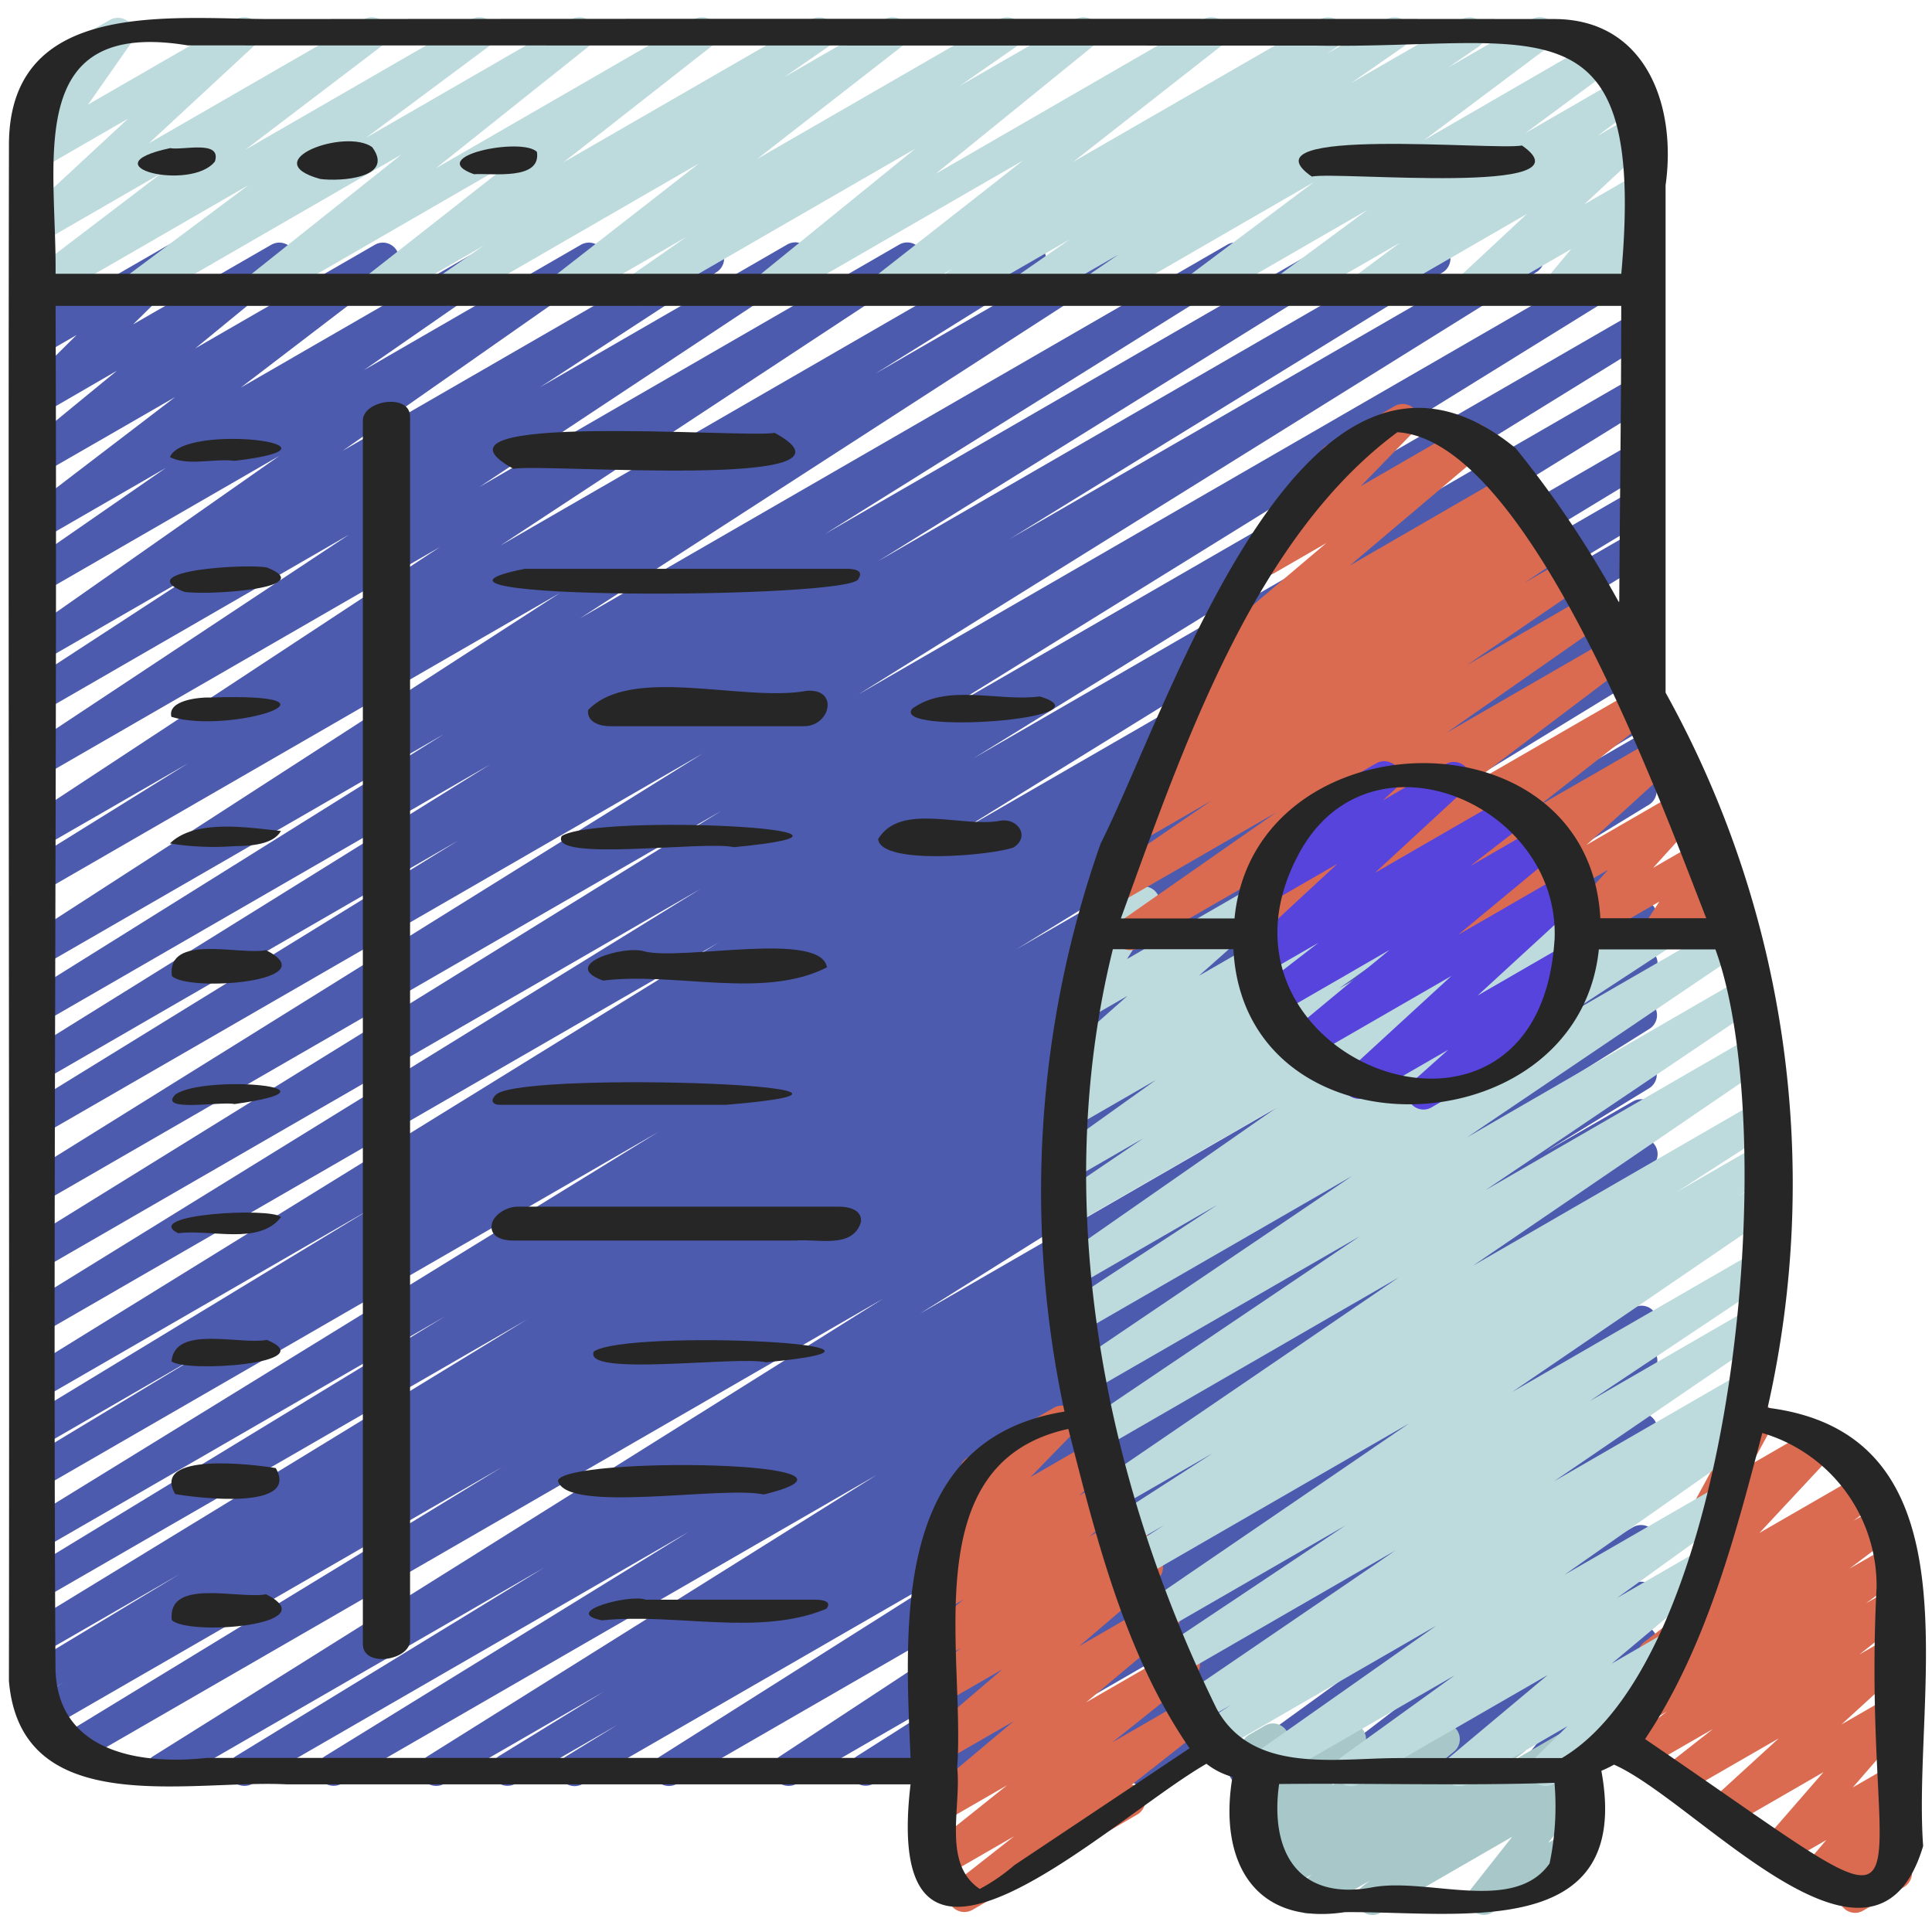<svg id="Icons" height="512" viewBox="0 0 60 60" width="512" xmlns="http://www.w3.org/2000/svg"><path d="m17.846 55.47a.5.5 0 0 1 -.262-.926l1.592-.978-3.176 1.834a.5.5 0 0 1 -.512-.858l3.254-2-4.95 2.858a.5.5 0 0 1 -.516-.856l13.952-8.74-16.628 9.596a.5.5 0 0 1 -.512-.858l11.312-6.974-13.567 7.832a.5.5 0 0 1 -.511-.859l9.568-5.851-11.622 6.71a.5.5 0 0 1 -.516-.856l22.673-14.212-25.008 14.438a.5.5 0 0 1 -.511-.86l13.694-8.353-14.049 8.108a.5.5 0 0 1 -.508-.861l.929-.558-.678.391a.5.5 0 0 1 -.508-.861l4.8-2.894-4.306 2.485a.5.5 0 0 1 -.51-.859l15.605-9.534-15.1 8.714a.5.5 0 0 1 -.509-.859l13.061-7.951-12.548 7.247a.5.5 0 0 1 -.511-.858l19.688-12.119-19.178 11.072a.5.5 0 0 1 -.507-.861l5.511-3.326-5 2.889a.5.5 0 0 1 -.509-.86l10.757-6.531-10.252 5.919a.5.5 0 0 1 -.512-.858l21.551-13.32-21.04 12.148a.5.5 0 0 1 -.512-.858l20.987-12.954-20.475 11.821a.5.5 0 0 1 -.512-.858l21.635-13.389-21.123 12.192a.5.5 0 0 1 -.514-.857l21.062-13.117-20.549 11.862a.5.5 0 0 1 -.511-.862l13.472-8.3-12.961 7.49a.5.5 0 0 1 -.513-.858l14.461-8.992-13.949 8.053a.5.5 0 0 1 -.514-.856l13.025-8.137-12.511 7.221a.5.5 0 0 1 -.521-.853l16.646-10.758-16.125 9.308a.5.5 0 0 1 -.513-.858l5.089-3.16-4.577 2.637a.5.5 0 0 1 -.525-.851l12.918-8.5-12.393 7.151a.5.5 0 0 1 -.526-.85l10.09-6.682-9.565 5.522a.5.5 0 0 1 -.523-.852l5.493-3.581-4.97 2.869a.5.5 0 0 1 -.537-.841l7.938-5.564-7.4 4.273a.5.5 0 0 1 -.535-.844l4.409-3.054-3.876 2.237a.5.5 0 0 1 -.553-.831l4.719-3.607-4.166 2.4a.5.5 0 0 1 -.567-.819l2.927-2.4-2.361 1.368a.5.5 0 0 1 -.6-.788l1.707-1.688-1.106.638a.5.5 0 0 1 -.682-.683l.666-1.153a.5.5 0 0 1 -.176-.928l1.183-.679a.5.5 0 0 1 .682.683l-.555.963 2.851-1.646a.5.5 0 0 1 .648.129.5.5 0 0 1 -.046.659l-1.708 1.685 4.292-2.473a.5.5 0 0 1 .567.819l-2.928 2.4 5.578-3.219a.5.5 0 0 1 .553.83l-4.72 3.608 7.689-4.438a.5.5 0 0 1 .535.843l-4.4 3.051 6.742-3.894a.5.5 0 0 1 .537.842l-7.939 5.558 11.1-6.407a.5.5 0 0 1 .524.851l-5.494 3.582 7.68-4.434a.5.5 0 0 1 .527.849l-10.093 6.684 13.047-7.532a.5.5 0 0 1 .525.85l-12.917 8.5 16.2-9.354a.5.5 0 0 1 .514.857l-5.084 3.167 6.967-4.021a.5.5 0 0 1 .521.852l-16.642 10.756 20.111-11.609a.5.5 0 0 1 .515.856l-13.022 8.137 15.58-8.994a.5.5 0 0 1 .514.857l-14.455 8.988 17.052-9.845a.5.5 0 0 1 .511.858l-13.463 8.29 15.848-9.149a.5.5 0 0 1 .515.857l-21.075 13.126 23.502-13.572a.5.5 0 0 1 .513.857l-21.621 13.387 21.679-12.515a.5.5 0 0 1 .512.858l-21 12.963 20.488-11.829a.5.5 0 0 1 .512.858l-21.544 13.314 21.032-12.142a.5.5 0 0 1 .509.86l-10.761 6.531 10.252-5.919a.5.5 0 0 1 .508.86l-5.546 3.347 5.038-2.909a.5.5 0 0 1 .511.859l-19.664 12.1 19.153-11.054a.5.5 0 0 1 .509.859l-13.061 7.951 12.552-7.247a.5.5 0 0 1 .51.86l-15.614 9.54 15.1-8.72a.5.5 0 0 1 .508.86l-4.8 2.893 4.289-2.476a.5.5 0 0 1 .508.862l-.976.586.468-.27a.5.5 0 0 1 .51.859l-13.679 8.352 13.176-7.606a.5.5 0 0 1 .515.856l-22.671 14.215 22.156-12.793a.5.5 0 0 1 .51.859l-9.575 5.855 9.065-5.233a.5.5 0 0 1 .512.859l-11.3 6.97 10.79-6.229a.5.5 0 0 1 .515.856l-13.947 8.738 13.43-7.754a.5.5 0 0 1 .511.858l-3.265 2 2.754-1.586a.5.5 0 0 1 .511.859l-1.594.979 1.083-.625a.5.5 0 0 1 .517.856l-9.555 6.05 9.038-5.219a.5.5 0 0 1 .525.85l-12.236 8.058 11.711-6.762a.5.5 0 0 1 .517.855l-3.884 2.464 3.367-1.943a.5.5 0 0 1 .517.856l-.912.576.395-.228a.5.5 0 0 1 .535.844l-8.409 5.83 7.874-4.545a.5.5 0 0 1 .532.846l-4.614 3.153 4.082-2.354a.5.5 0 0 1 .544.837l-4.554 3.304 4.01-2.315a.5.5 0 0 1 .554.829l-3.213 2.466 2.659-1.535a.5.5 0 0 1 .555.828l-1.059.82.5-.291a.5.5 0 0 1 .636.749l-1.535 1.879.622-.358a.5.5 0 1 1 .5.865l-2.983 1.722a.5.5 0 0 1 -.637-.749l1.535-1.879-4.554 2.628a.5.5 0 0 1 -.556-.828l1.061-.82-2.856 1.648a.5.5 0 0 1 -.554-.829l3.205-2.46-5.7 3.289a.5.5 0 0 1 -.544-.837l4.555-3.3-7.173 4.137a.5.5 0 0 1 -.532-.845l4.62-3.158-6.934 4a.5.5 0 0 1 -.536-.843l8.405-5.829-11.561 6.675a.5.5 0 0 1 -.517-.855l.916-.578-2.481 1.433a.5.5 0 0 1 -.517-.854l3.88-2.463-5.746 3.317a.5.5 0 0 1 -.525-.85l12.238-8.05-15.427 8.9a.5.5 0 0 1 -.518-.855l9.558-6.045-11.961 6.9a.5.5 0 0 1 -.254.07z" fill="#4d5baf"/><path d="m1.088 9.5a.5.5 0 0 1 -.3-.9l4.23-3.223-3.738 2.157a.5.5 0 0 1 -.59-.8l3.289-3.05-2.699 1.558a.5.5 0 0 1 -.659-.72l1.337-1.909-.1.055a.5.5 0 0 1 -.5-.865l2.053-1.183a.5.5 0 0 1 .659.72l-1.337 1.909 4.593-2.649a.5.5 0 0 1 .59.8l-3.29 3.048 6.674-3.848a.5.5 0 0 1 .553.83l-4.234 3.221 7.023-4.051a.5.5 0 0 1 .548.834l-3.825 2.846 6.379-3.68a.5.5 0 0 1 .562.823l-4.773 3.805 8.02-4.628a.5.5 0 0 1 .558.826l-4.611 3.615 7.7-4.441a.5.5 0 0 1 .534.843l-1.385.957 3.12-1.8a.5.5 0 0 1 .557.827l-4.514 3.512 7.521-4.339a.5.5 0 0 1 .536.842l-1.757 1.222 3.581-2.064a.5.5 0 0 1 .565.821l-4.903 3.979 8.312-4.8a.5.5 0 0 1 .559.826l-4.595 3.6 7.676-4.426a.5.5 0 0 1 .53.846l-.331.225 1.856-1.071a.5.5 0 0 1 .536.842l-1.642 1.14 3.438-1.982a.5.5 0 0 1 .533.844l-.953.654 2.6-1.5a.5.5 0 0 1 .55.833l-3.9 2.922 5.376-3.108a.5.5 0 0 1 .547.835l-2.782 2.058 3.093-1.785a.5.5 0 0 1 .548.834l-1.4 1.037 1.109-.64a.5.5 0 0 1 .591.8l-2.106 1.964 1.527-.882a.5.5 0 0 1 .634.753l-.762.915.138-.08a.5.5 0 0 1 .725.59l-.2.614a.482.482 0 0 1 .169.175.5.5 0 0 1 -.183.682l-.5.288a.5.5 0 0 1 -.725-.59l.079-.237-1.434.824a.5.5 0 0 1 -.634-.753l.763-.914-2.892 1.673a.5.5 0 0 1 -.591-.8l2.106-1.962-4.788 2.764a.5.5 0 0 1 -.548-.834l1.4-1.04-3.25 1.875a.5.5 0 0 1 -.547-.835l2.781-2.056-5.013 2.893a.5.5 0 0 1 -.55-.833l3.9-2.923-6.505 3.758a.5.5 0 0 1 -.533-.845l.959-.657-2.6 1.5a.5.5 0 0 1 -.535-.843l1.638-1.138-3.441 1.985a.5.5 0 0 1 -.53-.847l.329-.223-1.858 1.072a.5.5 0 0 1 -.558-.826l4.6-3.606-7.685 4.434a.5.5 0 0 1 -.565-.821l4.9-3.978-8.317 4.8a.5.5 0 0 1 -.536-.843l1.752-1.221-3.574 2.067a.5.5 0 0 1 -.558-.827l4.512-3.516-7.522 4.345a.5.5 0 0 1 -.534-.844l1.385-.958-3.123 1.8a.5.5 0 0 1 -.558-.826l4.608-3.618-7.7 4.447a.5.5 0 0 1 -.562-.824l4.772-3.802-8.023 4.631a.5.5 0 0 1 -.543-.831l3.819-2.851-6.381 3.684a.491.491 0 0 1 -.25.067z" fill="#bddadc"/><path d="m42.626 59.47a.5.5 0 0 1 -.3-.9l.217-.166-1.659.958a.5.5 0 0 1 -.555-.829l.42-.323-.944.545a.5.5 0 0 1 -.566-.82l.457-.374-.379.219a.5.5 0 0 1 -.628-.759l.945-1.1-.35.2a.5.5 0 0 1 -.728-.577l.238-.792a.491.491 0 0 1 -.192-.189.5.5 0 0 1 .182-.682l.5-.29a.5.5 0 0 1 .729.577l-.138.457 1.8-1.041a.5.5 0 0 1 .629.759l-.945 1.1 3.232-1.865a.5.5 0 0 1 .565.82l-.46.375 2.083-1.2a.5.5 0 0 1 .555.829l-.416.321 1.8-1.039a.5.5 0 0 1 .553.83l-.4.3a.5.5 0 0 1 .484.8l-1.275 1.617.607-.35a.5.5 0 1 1 .5.865l-2.856 1.654a.5.5 0 0 1 -.643-.742l1.276-1.617-4.088 2.359a.493.493 0 0 1 -.25.07z" fill="#a7c7c8"/><path d="m29.946 59.379a.5.5 0 0 1 -.308-.894l1.862-1.462-2.2 1.271a.5.5 0 0 1 -.563-.823l2.539-2.028-1.992 1.15a.5.5 0 0 1 -.571-.816l2.771-2.326-2.2 1.271a.5.5 0 0 1 -.574-.814l2.426-2.069-1.856 1.069a.5.5 0 0 1 -.563-.822l1.129-.91-.566.326a.5.5 0 0 1 -.57-.816l1.213-1.011-.643.37a.5.5 0 0 1 -.574-.813l1.094-.932-.433.249a.5.5 0 0 1 -.608-.781l1.527-1.568a.5.5 0 0 1 -.239-.932l2.682-1.549a.5.5 0 0 1 .609.781l-1.338 1.376 2.017-1.164a.5.5 0 0 1 .574.812l-1.089.931.968-.559a.5.5 0 0 1 .57.817l-1.214 1.012 1.1-.635a.5.5 0 0 1 .563.822l-1.129.91 1.007-.581a.5.5 0 0 1 .574.814l-2.426 2.069 2.421-1.4a.5.5 0 0 1 .571.815l-2.778 2.331 2.791-1.61a.5.5 0 0 1 .562.823l-2.54 2.028 2.515-1.451a.5.5 0 0 1 .558.826l-2.469 1.942a.5.5 0 0 1 .171.926l-5.117 2.958a.5.5 0 0 1 -.254.067z" fill="#db6b50"/><path d="m57.612 59.405a.5.5 0 0 1 -.421-.769l.247-.386-.761.439a.5.5 0 0 1 -.631-.756l.671-.789-1.268.731a.5.5 0 0 1 -.627-.761l1.807-2.078-2.919 1.686a.5.5 0 0 1 -.587-.8l2.117-1.935-3.023 1.743a.5.5 0 0 1 -.56-.825l1.543-1.212-2.166 1.25a.5.5 0 0 1 -.549-.834l1.288-.958-.847.489a.5.5 0 0 1 -.552-.832l1.488-1.123-.246.141a.5.5 0 0 1 -.559-.826l1.022-.789a.5.5 0 0 1 -.444-.835l2.325-2.496-.6.344a.5.5 0 0 1 -.688-.673l.981-1.8a.439.439 0 0 1 -.069-.094.5.5 0 0 1 .183-.683l.578-.333a.5.5 0 0 1 .688.672l-.628 1.149 1.946-1.123a.5.5 0 0 1 .616.773l-2.325 2.494 3.2-1.846a.5.5 0 0 1 .555.828l-.826.637.8-.462a.5.5 0 0 1 .667.156.5.5 0 0 1 -.115.676l-1.483 1.118 1.247-.713a.5.5 0 0 1 .549.834l-1.286.958.77-.444a.5.5 0 0 1 .559.825l-1.536 1.21.977-.564a.5.5 0 0 1 .587.8l-2.118 1.935 1.531-.883a.5.5 0 0 1 .627.761l-1.808 2.079 1.181-.682a.5.5 0 0 1 .631.757l-.67.788.039-.023a.5.5 0 0 1 .611.087.5.5 0 0 1 .06.616l-.4.63a.5.5 0 0 1 .14.919l-1.265.731a.489.489 0 0 1 -.254.071z" fill="#db6b50"/><path d="m41.957 55.47a.5.5 0 0 1 -.293-.906l3.507-2.531-5.725 3.305a.5.5 0 0 1 -.538-.842l5.692-4.006-6.785 3.917a.5.5 0 0 1 -.522-.851l.924-.6-.966.558a.5.5 0 0 1 -.532-.846l6.634-4.526-6.775 3.911a.5.5 0 0 1 -.527-.849l5.728-3.825-5.755 3.321a.5.5 0 0 1 -.532-.845l8.265-5.646-8.344 4.817a.5.5 0 0 1 -.519-.853l1.263-.809-1.083.625a.5.5 0 0 1 -.521-.852l3.11-2.007-2.931 1.69a.5.5 0 0 1 -.532-.845l9.234-6.3-9.173 5.3a.5.5 0 0 1 -.53-.847l8.495-5.732-8.326 4.804a.5.5 0 0 1 -.53-.846l8.618-5.83-8.378 4.833a.5.5 0 0 1 -.523-.85l4.718-3.089-4.355 2.514a.5.5 0 0 1 -.536-.843l6.8-4.737-6.4 3.693a.5.5 0 0 1 -.53-.847l2.727-1.849-2.231 1.287a.5.5 0 0 1 -.541-.839l3.161-2.259-2.57 1.483a.5.5 0 0 1 -.543-.838l1.116-.806-.45.26a.5.5 0 0 1 -.582-.807l2.141-1.9-1.261.727a.5.5 0 0 1 -.673-.7l1.1-1.745a.5.5 0 0 1 -.127-.917l1.217-.7a.5.5 0 0 1 .673.7l-.941 1.489 3.79-2.184a.5.5 0 0 1 .582.806l-2.141 1.9 4.687-2.7a.5.5 0 0 1 .543.838l-1.111.8 2.842-1.64a.5.5 0 0 1 .541.839l-3.15 2.258 5.369-3.1a.5.5 0 0 1 .53.847l-2.73 1.852 4.678-2.7a.5.5 0 0 1 .536.843l-6.8 4.734 9.6-5.54a.5.5 0 0 1 .523.851l-4.712 3.085 5.08-2.933a.5.5 0 0 1 .531.847l-8.623 5.832 8.535-4.937a.5.5 0 0 1 .529.847l-8.495 5.732 8.309-4.8a.5.5 0 0 1 .533.846l-9.23 6.3 8.921-5.151a.5.5 0 0 1 .521.853l-3.116 2.011 2.647-1.528a.5.5 0 0 1 .519.854l-1.262.807.721-.416a.5.5 0 0 1 .533.846l-8.266 5.645 7.607-4.391a.5.5 0 0 1 .528.849l-5.73 3.826 5-2.887a.5.5 0 0 1 .532.846l-6.635 4.529 5.774-3.333a.5.5 0 0 1 .522.852l-.906.589.092-.052a.5.5 0 0 1 .538.842l-5.7 4.009 4.6-2.653a.5.5 0 0 1 .543.838l-3.508 2.532 2.324-1.342a.5.5 0 0 1 .571.817l-3.064 2.566 1.544-.892a.5.5 0 0 1 .6.791l-1.27 1.245a.5.5 0 0 1 .214.931l-2.885 1.66a.5.5 0 0 1 -.6-.79l1.021-1-3.1 1.79a.5.5 0 0 1 -.576-.814l3.066-2.567-5.859 3.381a.493.493 0 0 1 -.25.07z" fill="#bddadc"/><path d="m35.1 29.507a.5.5 0 0 1 -.287-.91l4.824-3.368-4.986 2.877a.5.5 0 0 1 -.532-.845l3.51-2.4-2.317 1.339a.5.5 0 0 1 -.529-.847l1.154-.777a.5.5 0 0 1 -.489-.869l1.07-.726a.521.521 0 0 1 -.466-.23.5.5 0 0 1 .138-.679l1.137-.786a.5.5 0 0 1 -.319-.882l4.183-3.539-1.608.929a.5.5 0 0 1 -.606-.783l2.253-2.3a.506.506 0 0 1 -.207-.2.5.5 0 0 1 .183-.683l2.106-1.216a.5.5 0 0 1 .606.783l-1.66 1.705 3.272-1.89a.5.5 0 0 1 .574.815l-4.186 3.54 4.882-2.821a.5.5 0 0 1 .534.844l-.434.3.48-.277a.5.5 0 0 1 .531.847l-.531.36.568-.328a.5.5 0 0 1 .53.848l-1.136.765 1.184-.684a.5.5 0 0 1 .533.846l-3.509 2.395 3.65-2.106a.5.5 0 0 1 .536.842l-4.821 3.368 5.024-2.9a.5.5 0 0 1 .55.832l-5.047 3.81 5.324-3.073a.5.5 0 0 1 .558.826l-3.524 2.758 3.677-2.117a.5.5 0 0 1 .586.8l-2.792 2.54 2.929-1.692a.5.5 0 0 1 .62.768l-1.481 1.636 1.472-.849a.494.494 0 0 1 .612.087.5.5 0 0 1 .059.616l-.454.707.24-.138a.5.5 0 0 1 .5.865l-2.022 1.167a.5.5 0 0 1 -.611-.088.5.5 0 0 1 -.06-.615l.457-.704-2.451 1.415a.5.5 0 0 1 -.62-.768l1.482-1.637-4.179 2.412a.5.5 0 0 1 -.587-.8l2.791-2.541-5.805 3.351a.5.5 0 0 1 -.563-.832l3.525-2.761-6.224 3.593a.5.5 0 0 1 -.551-.832l5.05-3.808-8.05 4.647a.5.5 0 0 1 -.25.068z" fill="#db6b50"/><path d="m44.209 34.458a.5.5 0 0 1 -.333-.873l1.1-.983-2.528 1.458a.5.5 0 0 1 -.588-.8l3.215-2.951-4.419 2.55a.5.5 0 0 1 -.569-.817l3.067-2.542-3.428 1.98a.5.5 0 0 1 -.556-.829l1.773-1.371-1.6.922a.5.5 0 0 1 -.59-.8l2.782-2.576-2.035 1.174a.5.5 0 0 1 -.588-.8l1.165-1.069a.489.489 0 0 1 -.2-.194.5.5 0 0 1 .183-.682l2.682-1.55a.5.5 0 0 1 .588.8l-.383.351 1.953-1.126a.5.5 0 0 1 .59.8l-2.79 2.577 4.172-2.407a.5.5 0 0 1 .556.828l-1.774 1.372 2.127-1.227a.5.5 0 0 1 .57.817l-3.069 2.543 3.231-1.864a.5.5 0 0 1 .588.8l-3.215 2.951 2.77-1.6a.5.5 0 0 1 .583.806l-1.163 1.041a.5.5 0 0 1 .377.916l-3.994 2.306a.489.489 0 0 1 -.25.069z" fill="#5744dd"/><g fill="#262626"><path d="m.278 4.438c-.029 15.918.022 31.838-.001 47.762.365 4.355 5.61 3.058 8.634 3.215h19.367c-.948 8.041 6.158 1.1 9.189-.639a2.339 2.339 0 0 0 .809.408c-.437 2.577.639 4.629 3.489 4.2 3.5-.038 8.951.974 7.967-4.39a4.193 4.193 0 0 0 .393-.191c2.587 1.138 8.086 7.6 9.6 2.527-.348-4.752 1.876-12.771-4.83-13.611a31.422 31.422 0 0 0 -3.169-22.209v-15.759c.349-2.451-.595-5.151-3.45-5.16q-19.923-.015-39.855 0c-3.098 0-8.092-.651-8.143 3.847zm31.222 53.488a5.763 5.763 0 0 1 -1.073.737c-1.171-.788-.567-2.52-.7-3.776.254-3.575-1.318-9.47 3.452-10.511.855 3.373 1.769 7.028 3.765 9.918zm6.805-28.448c.334 6.584 10.7 6.258 11.349.006h3.62c2.079 5.724.612 21.938-4.771 25.115h-5.08c-1.964 0-4.522.505-5.639-1.533-3.521-7.175-5.173-15.734-3.223-23.587zm9.971-.283c-.5 7.922-11.443 3.653-7.9-2.75 2.232-4.006 8.103-1.424 7.902 2.755zm-.156 28.682c-1.115 1.576-3.82.4-5.534.742-2.292.41-3.155-1.138-2.862-3.215 2.851-.031 5.7.059 8.552-.037a8.581 8.581 0 0 1 -.154 2.51zm10.156-8.529c-.517 10.305 2.66 11.364-7.187 4.66 1.885-2.813 2.787-6.253 3.64-9.505a4.945 4.945 0 0 1 3.549 4.845zm-5.287-20.832h-3.289c-.36-6.572-10.755-6.273-11.361.007h-3.53c1.887-5.19 4.1-11.784 8.588-15.1 4.093.252 8.169 11.457 9.592 15.093zm-5.924-14.6c-6.543-5.338-10.676 7.89-12.885 12.284a32.489 32.489 0 0 0 -1.121 17.639c-5.333.851-4.962 6.556-4.781 10.754h-21.855c-2.1.23-4.669-.189-4.7-2.8-.084-14.093.059-28.193.003-42.293h48.623c0 3.075-.044 6.153-.062 9.224a31.937 31.937 0 0 0 -3.222-4.811zm-6.22-12.5c6.838.116 10.29-1.678 9.506 7.087h-48.625c.037-3.514-1.026-7.94 4.109-7.093z"/><path d="m5.286 4.6c-2.632.56.656 1.357 1.389.414.216-.683-1.002-.336-1.389-.414z"/><path d="m9.945 5.558c.63.084 2.326-.026 1.612-.99-.832-.597-3.637.432-1.612.99z"/><path d="m14.72 5.41c.584-.036 2.091.2 1.955-.693-.468-.472-3.513.143-1.955.693z"/><path d="m40.739 5.483c.8-.166 8.8.613 6.526-.965-.803.166-8.804-.613-6.526.965z"/><path d="m16.3 17.665c-4.985.993 10.286.95 10.361.307.175-.269-.153-.307-.361-.307z"/><path d="m25.062 21.453c-1.958.367-5.461-.81-6.8.6-.037.383.381.5.676.5h6c.839.032 1.136-1.169.124-1.1z"/><path d="m32.294 21.629c-1.271.17-2.883-.414-3.961.379-.689.82 6.267.326 3.961-.379z"/><path d="m25.683 30.04c-.2-1.144-4.46-.2-5.667-.492-.609-.209-2.676.409-1.285.905 2.227-.28 4.984.598 6.952-.413z"/><path d="m22.793 26.31c5.89-.559-4.277-1.049-5.35-.345-.392.816 4.457.135 5.35.345z"/><path d="m31.071 25.487c-1.165.232-3.105-.585-3.8.573.092.825 3.567.5 4.209.257.52-.341.129-.917-.409-.83z"/><path d="m15.945 14.558c.9-.174 11.416.686 8.114-1.115-.896.174-11.417-.686-8.114 1.115z"/><path d="m26.067 37.474h-10c-.311 0-.763.241-.8.583-.04.378.386.47.669.47h8.764c.671-.066 1.791.273 2.039-.583.036-.378-.389-.47-.672-.47z"/><path d="m23.792 42.307c5.875-.555-4.271-1.04-5.348-.338-.373.804 4.45.131 5.348.338z"/><path d="m20.051 49.68c-.454-.187-2.662.383-1.355.641 2.26-.237 4.886.511 6.966-.358.208-.257-.184-.283-.354-.283z"/><path d="m23.72 46.413c4.31-1.058-6.2-1.194-6.393-.429.261 1.035 5.111.148 6.393.429z"/><path d="m15.443 33.965c-.2.149-.217.346.093.346h7.009c6.991-.578-5.984-1.055-7.102-.346z"/><path d="m11.269 13.06v38c0 .74 1.466.511 1.466-.119v-38c0-.741-1.466-.511-1.466.119z"/><path d="m5.711 18.376c.565.124 4.259-.082 2.582-.751-.565-.125-4.26.082-2.582.751z"/><path d="m7.288 14.312c4.024-.478-1.574-1.2-2.011-.117.549.291 1.368.034 2.011.117z"/><path d="m5.323 22.262c1.807.556 5.889-.754 1.228-.6-.383-.013-1.359.088-1.228.6z"/><path d="m7.28 26.278c.471-.008 1.195-.034 1.446-.472-1-.1-2.663-.384-3.449.388a8.6 8.6 0 0 0 2.003.084z"/><path d="m8.262 29.508c-.829.163-3.079-.525-2.926.8.485.511 4.851.181 2.926-.8z"/><path d="m7.282 34.288c3.719-.521-.922-.928-1.832-.3-.575.568 1.442.204 1.832.3z"/><path d="m5.534 38.3c1-.138 2.513.385 3.192-.5-.272-.314-4.363-.094-3.192.5z"/><path d="m5.327 42.277c.439.362 4.716.069 2.963-.665-.835.16-2.864-.474-2.963.665z"/><path d="m5.44 46.4c.681.119 3.881.517 3.124-.807-.681-.115-3.882-.513-3.124.807z"/><path d="m8.263 49.511c-.828.164-3.072-.522-2.928.8.484.502 4.848.173 2.928-.8z"/></g></svg>